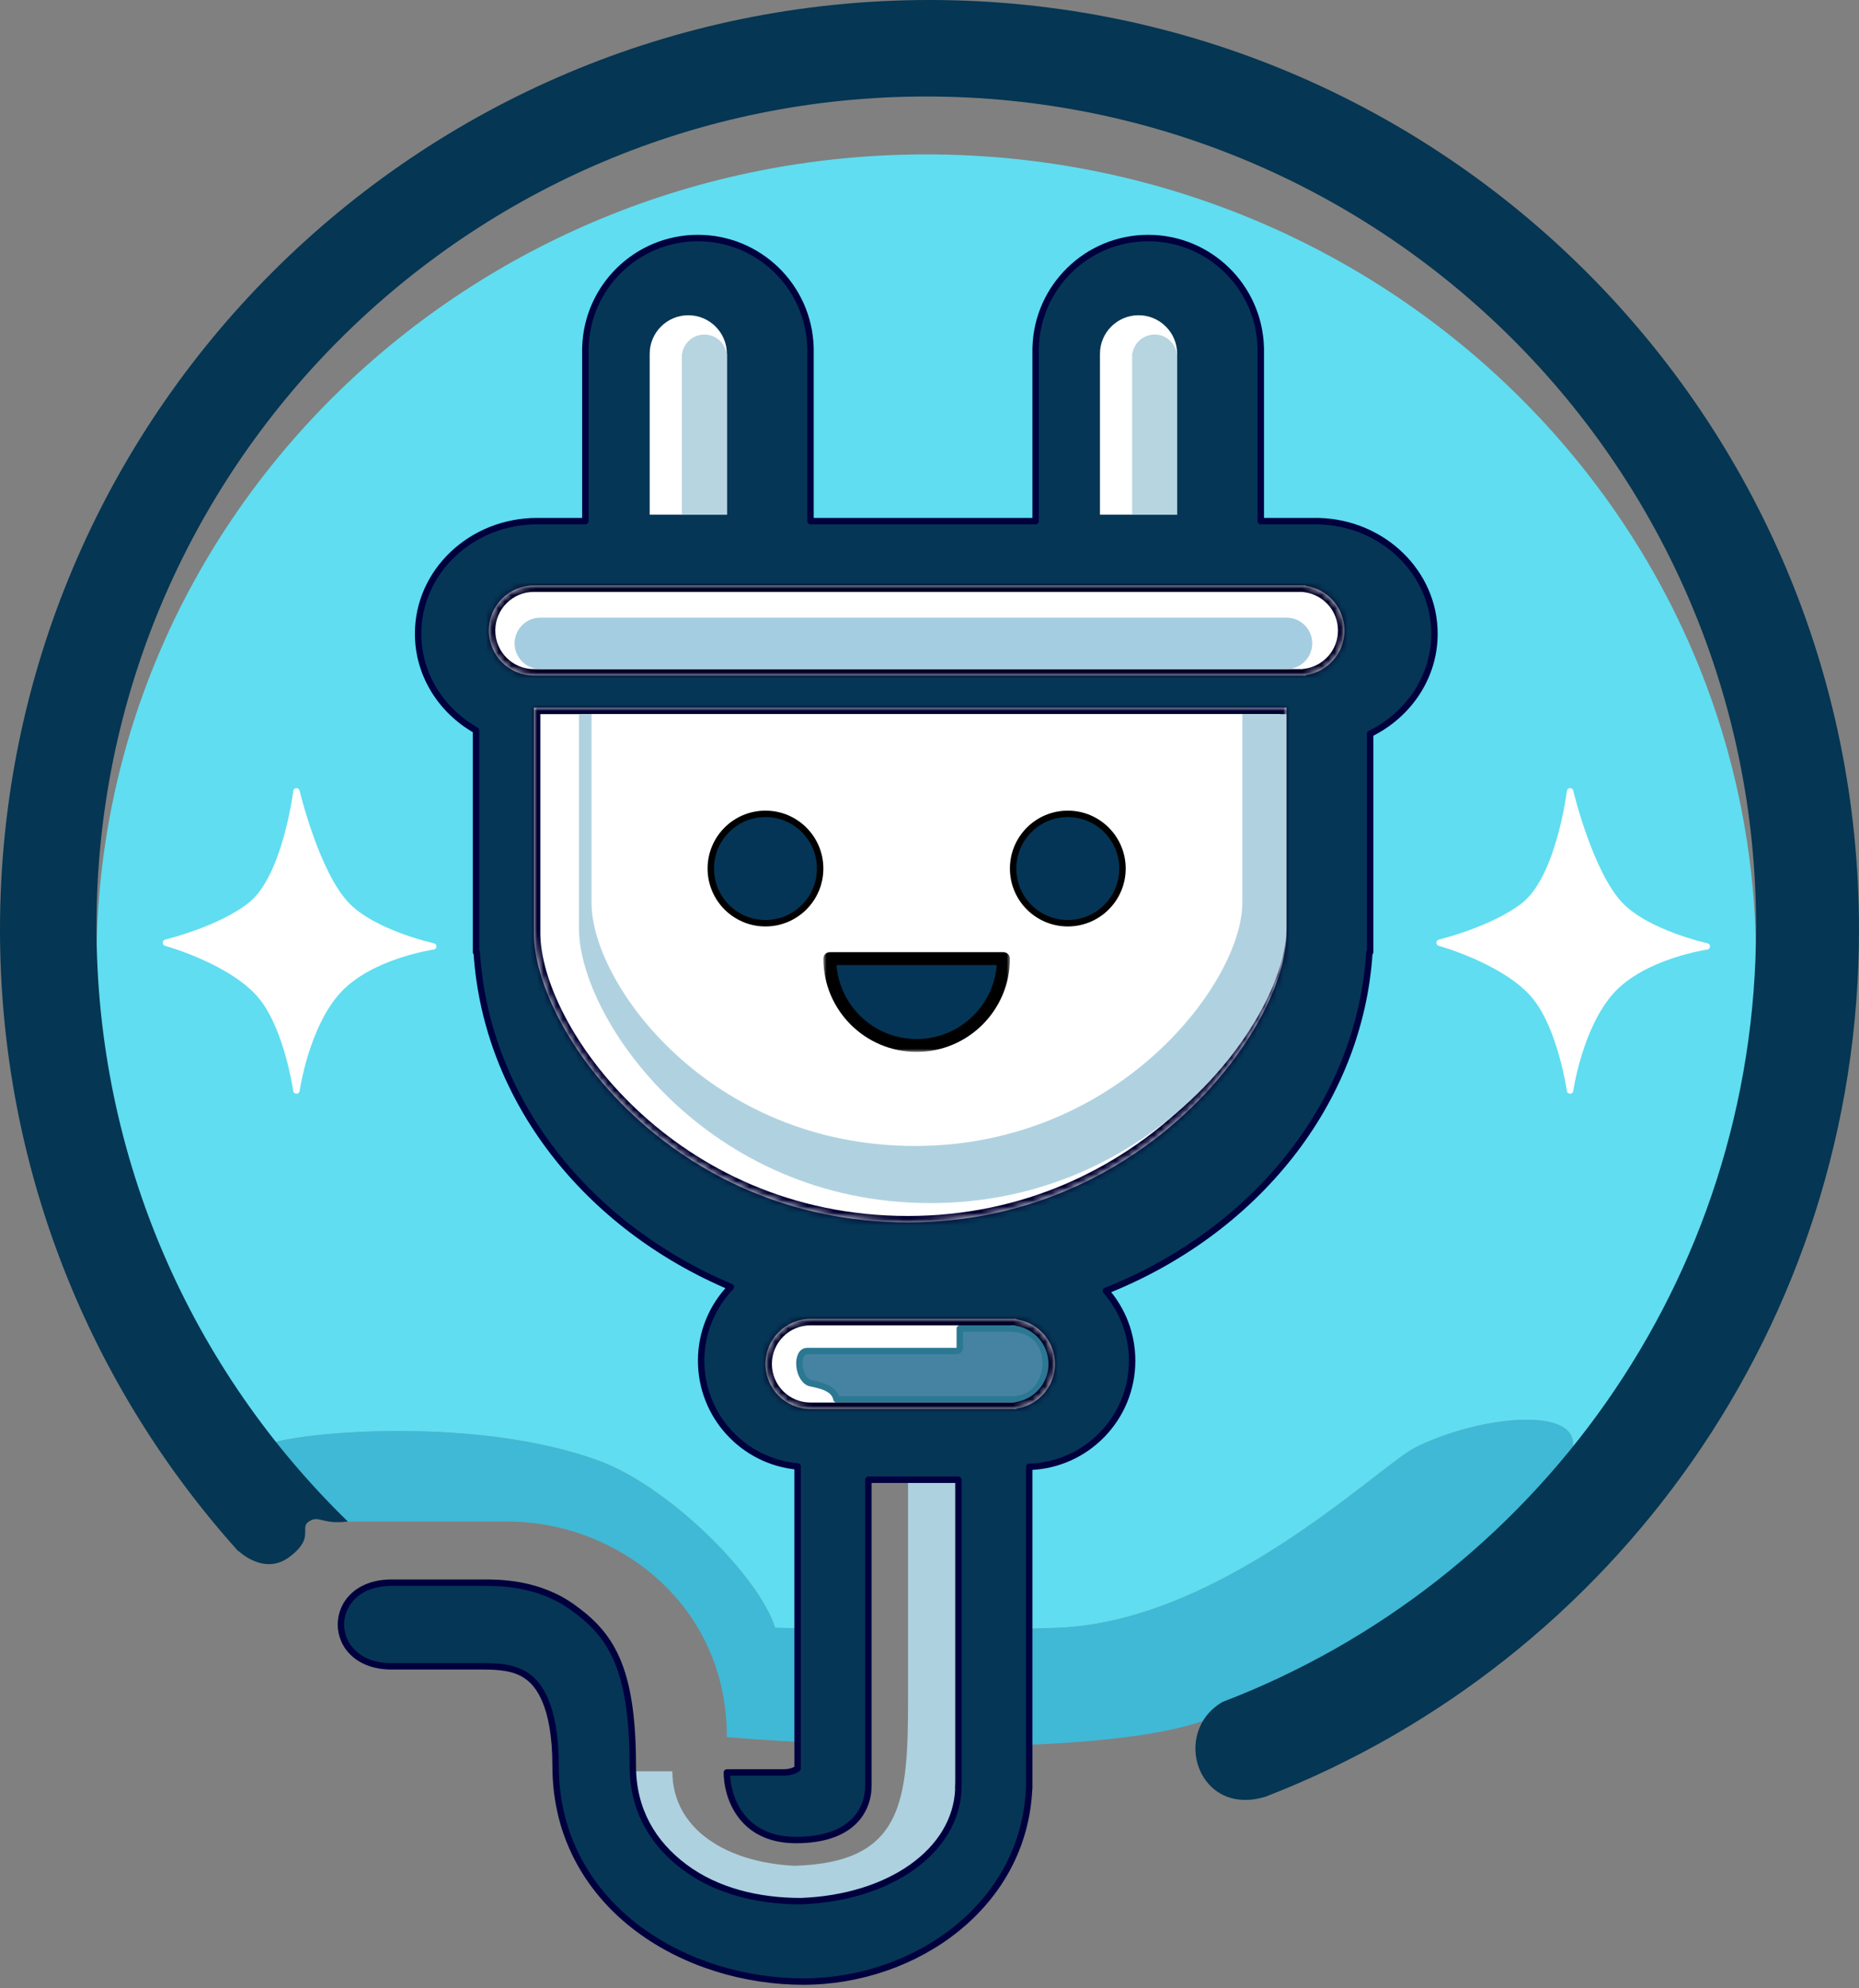 <svg width="289" height="309" viewBox="0 0 289 309" fill="none" xmlns="http://www.w3.org/2000/svg">
<rect x="0" y="0" width="289" height="309" fill="#808080" stroke="none"/>
<path fill-rule="evenodd" clip-rule="evenodd" d="M53 236.5L79 236.5C95.5 236.5 113 249 113 270C117.736 270.398 124.019 270.804 131 271.079V253.232C127.147 253.165 123.923 253.085 121.637 253.028C121.227 253.018 120.848 253.008 120.5 253C118 245 104 231 93 227C74.11 220.131 47 222.5 41.5 224.5C41.5 224.5 41 232 53 236.5ZM153 253.297V271.384C166.362 271.178 179.274 270.138 187 267.5C207.5 260.5 243.5 231.5 244.5 225C245.5 218.5 230 220 220 225C218.754 225.623 216.58 227.303 213.671 229.551C203.495 237.414 184.331 252.222 164.5 253C160.677 253.15 156.8 253.244 153 253.297Z" fill="#3FB9D6"/>
<path fill-rule="evenodd" clip-rule="evenodd" d="M244.262 228.301C262.233 206.752 273 179.295 273 149.394C273 80.141 215.245 24 144 24C72.755 24 15 80.141 15 149.394C15 178.086 24.914 204.529 41.595 225.659C41.471 224.935 41.5 224.5 41.5 224.5C47 222.5 74.11 220.131 93 227C104 231 118 245 120.5 253C120.848 253.008 121.227 253.018 121.637 253.028C124.008 253.087 127.389 253.171 131.435 253.239V230H146V253.352C151.937 253.339 158.289 253.244 164.5 253C184.331 252.222 203.495 237.414 213.671 229.551L213.671 229.551C216.58 227.303 218.754 225.623 220 225C230 220 245.5 218.5 244.5 225C244.425 225.484 244.157 226.092 243.716 226.806C243.976 227.282 244.156 227.781 244.262 228.301Z" fill="#60DDF0"/>
<path d="M149.524 230V276.822C149.524 281.857 147.513 289.11 143.024 293C138.388 297.018 132.335 300.265 125.024 300.5C107.148 301.074 97.459 287.393 98 275.312H101.185H104.524C104.524 284.374 113.024 289.5 123.524 290C140.5 289.5 141.168 280 141.168 263.732V230H149.524Z" fill="#ADD1DF"/>
<path fill-rule="evenodd" clip-rule="evenodd" d="M126 54.5V81H161V54.5V54H161.007C161.272 44.566 169.002 37 178.5 37C187.998 37 195.728 44.566 195.993 54H196V54.5V81H204.5H205V81.006C214.986 81.257 223 88.993 223 98.5C223 105.266 218.941 111.135 213 114.048V144.5V148H212.889C211.399 171.501 194.998 191.477 171.922 200.639C174.461 203.541 176 207.341 176 211.5C176 220.445 168.881 227.728 160 227.993V277.5V278H159.982C159.191 296.216 142.263 308 124.875 308C116.002 308 106.575 305.304 99.22 299.806C91.724 294.203 86.375 285.636 86.375 274.5C86.375 264.885 83.629 261.729 82.005 260.565C79.994 259.124 77.474 259 74.875 259H60.875C50.375 259 50.375 246 60.875 246H74.875L75.088 246C77.628 245.997 83.661 245.988 88.995 249.811C94.871 254.022 98.375 259 98.375 274.5C98.375 281.365 101.526 286.548 106.405 290.195C111.425 293.947 117.873 295.5 124.5 295.5C138.266 295.008 148.648 287.749 148.991 278H148.966C148.989 277.667 149 277.334 149 277V230H135V270V277V277.5C135 281.5 132.34 286 123.744 286C115.149 286 113 279.167 113 275.5H121.698C122.798 275.5 123.529 275.232 124 274.877V227.933C115.59 227.175 109 220.107 109 211.5C109 207.05 110.761 203.012 113.625 200.044C91.316 190.632 75.569 171.005 74.111 148H74V144.5V113.52C68.609 110.461 65 104.879 65 98.5C65 88.835 73.283 81 83.5 81C83.667 81 83.834 81.002 84 81.006V81H91V54.5V54H91.007C91.272 44.566 99.002 37 108.5 37C117.998 37 125.728 44.566 125.993 54H126V54.5Z" fill="#063655"/>
<path d="M126 81H125.5C125.5 81.276 125.724 81.5 126 81.5V81ZM161 81V81.5C161.276 81.5 161.5 81.276 161.5 81H161ZM161 54V53.5C160.724 53.5 160.5 53.724 160.5 54H161ZM161.007 54V54.5C161.278 54.5 161.499 54.285 161.507 54.014L161.007 54ZM195.993 54L195.493 54.014C195.501 54.285 195.722 54.5 195.993 54.5V54ZM196 54H196.5C196.5 53.724 196.276 53.5 196 53.5V54ZM196 81H195.5C195.5 81.276 195.724 81.5 196 81.5V81ZM205 81H205.5C205.5 80.724 205.276 80.5 205 80.5V81ZM205 81.006H204.5C204.5 81.278 204.716 81.499 204.987 81.506L205 81.006ZM213 114.048L212.78 113.599C212.609 113.683 212.5 113.857 212.5 114.048H213ZM213 148V148.5C213.276 148.5 213.5 148.276 213.5 148H213ZM212.889 148V147.5C212.625 147.5 212.407 147.705 212.39 147.968L212.889 148ZM171.922 200.639L171.737 200.174C171.586 200.234 171.474 200.364 171.436 200.522C171.398 200.68 171.438 200.846 171.545 200.968L171.922 200.639ZM160 227.993L159.985 227.493C159.715 227.501 159.5 227.722 159.5 227.993H160ZM160 278V278.5C160.276 278.5 160.5 278.276 160.5 278H160ZM159.982 278V277.5C159.715 277.5 159.494 277.711 159.483 277.978L159.982 278ZM99.22 299.806L99.52 299.406L99.22 299.806ZM82.005 260.565L81.714 260.971H81.714L82.005 260.565ZM74.875 246V246.5H74.875L74.875 246ZM75.088 246L75.089 246.5H75.089L75.088 246ZM88.995 249.811L88.704 250.217L88.995 249.811ZM106.405 290.195L106.105 290.595L106.405 290.195ZM124.5 295.5V296C124.506 296 124.512 296 124.518 296L124.5 295.5ZM148.991 278L149.491 278.018C149.496 277.882 149.445 277.75 149.351 277.653C149.257 277.555 149.127 277.5 148.991 277.5V278ZM148.966 278L148.467 277.967C148.458 278.105 148.506 278.24 148.601 278.342C148.696 278.443 148.828 278.5 148.966 278.5V278ZM149 230H149.5C149.5 229.724 149.276 229.5 149 229.5V230ZM135 230V229.5C134.724 229.5 134.5 229.724 134.5 230H135ZM113 275.5V275C112.724 275 112.5 275.224 112.5 275.5H113ZM124 274.877L124.301 275.276C124.426 275.181 124.5 275.034 124.5 274.877H124ZM124 227.933H124.5C124.5 227.674 124.303 227.458 124.045 227.435L124 227.933ZM113.625 200.044L113.985 200.391C114.099 200.273 114.148 200.105 114.115 199.944C114.082 199.782 113.971 199.648 113.819 199.583L113.625 200.044ZM74.111 148L74.61 147.968C74.593 147.705 74.374 147.5 74.111 147.5V148ZM74 148H73.5C73.5 148.276 73.724 148.5 74 148.5V148ZM74 113.52H74.5C74.5 113.34 74.403 113.173 74.247 113.085L74 113.52ZM84 81.006L83.987 81.506C84.122 81.51 84.253 81.458 84.349 81.364C84.446 81.27 84.5 81.141 84.5 81.006H84ZM84 81V80.5C83.724 80.5 83.5 80.724 83.5 81H84ZM91 81V81.5C91.276 81.5 91.5 81.276 91.5 81H91ZM91 54V53.5C90.724 53.5 90.5 53.724 90.5 54H91ZM91.007 54V54.5C91.278 54.5 91.499 54.285 91.507 54.014L91.007 54ZM125.993 54L125.493 54.014C125.501 54.285 125.722 54.5 125.993 54.5V54ZM126 54H126.5C126.5 53.724 126.276 53.5 126 53.5V54ZM126.5 81V54.5H125.5V81H126.5ZM161 80.5H126V81.5H161V80.5ZM160.5 54.5V81H161.5V54.5H160.5ZM160.5 54V54.5H161.5V54H160.5ZM161.007 53.5H161V54.5H161.007V53.5ZM178.5 36.5C168.731 36.5 160.779 44.282 160.507 53.986L161.507 54.014C161.764 44.85 169.274 37.5 178.5 37.5V36.5ZM196.493 53.986C196.221 44.282 188.269 36.5 178.5 36.5V37.5C187.726 37.5 195.236 44.85 195.493 54.014L196.493 53.986ZM196 53.5H195.993V54.5H196V53.5ZM196.5 54.5V54H195.5V54.5H196.5ZM196.5 81V54.5H195.5V81H196.5ZM204.5 80.5H196V81.5H204.5V80.5ZM205 80.5H204.5V81.5H205V80.5ZM205.5 81.006V81H204.5V81.006H205.5ZM223.5 98.5C223.5 88.696 215.244 80.763 205.013 80.506L204.987 81.506C214.729 81.751 222.5 89.29 222.5 98.5H223.5ZM213.22 114.497C219.315 111.509 223.5 105.475 223.5 98.5H222.5C222.5 105.057 218.566 110.762 212.78 113.599L213.22 114.497ZM213.5 144.5V114.048H212.5V144.5H213.5ZM213.5 148V144.5H212.5V148H213.5ZM212.889 148.5H213V147.5H212.889V148.5ZM172.106 201.104C195.331 191.883 211.884 171.757 213.388 148.032L212.39 147.968C210.915 171.245 194.664 191.071 171.737 200.174L172.106 201.104ZM176.5 211.5C176.5 207.215 174.914 203.299 172.298 200.31L171.545 200.968C174.008 203.783 175.5 207.467 175.5 211.5H176.5ZM160.015 228.492C169.166 228.22 176.5 220.717 176.5 211.5H175.5C175.5 220.174 168.597 227.236 159.985 227.493L160.015 228.492ZM160.5 277.5V227.993H159.5V277.5H160.5ZM160.5 278V277.5H159.5V278H160.5ZM159.982 278.5H160V277.5H159.982V278.5ZM124.875 308.5C142.446 308.5 159.676 296.582 160.482 278.022L159.483 277.978C158.707 295.85 142.079 307.5 124.875 307.5V308.5ZM98.921 300.207C106.373 305.777 115.909 308.5 124.875 308.5V307.5C116.096 307.5 106.777 304.83 99.52 299.406L98.921 300.207ZM85.875 274.5C85.875 285.814 91.315 294.522 98.921 300.207L99.52 299.406C92.132 293.883 86.875 285.458 86.875 274.5H85.875ZM81.714 260.971C83.162 262.009 85.875 264.981 85.875 274.5H86.875C86.875 264.788 84.096 261.448 82.296 260.158L81.714 260.971ZM74.875 259.5C77.486 259.5 79.85 259.635 81.714 260.971L82.296 260.158C80.139 258.613 77.462 258.5 74.875 258.5V259.5ZM60.875 259.5H74.875V258.5H60.875V259.5ZM60.875 245.5C58.144 245.5 56.047 246.348 54.629 247.665C53.212 248.981 52.5 250.74 52.5 252.5C52.5 254.261 53.212 256.02 54.629 257.336C56.047 258.653 58.144 259.5 60.875 259.5V258.5C58.356 258.5 56.515 257.723 55.309 256.603C54.101 255.481 53.5 253.99 53.5 252.5C53.5 251.011 54.101 249.52 55.309 248.398C56.515 247.278 58.356 246.5 60.875 246.5V245.5ZM74.875 245.5H60.875V246.5H74.875V245.5ZM75.088 245.5L74.874 245.5L74.875 246.5L75.089 246.5L75.088 245.5ZM89.286 249.405C83.811 245.481 77.631 245.497 75.087 245.5L75.089 246.5C77.626 246.497 83.511 246.496 88.704 250.217L89.286 249.405ZM98.875 274.5C98.875 266.721 97.997 261.523 96.347 257.723C94.689 253.905 92.269 251.543 89.286 249.405L88.704 250.217C91.597 252.291 93.867 254.523 95.43 258.122C97.001 261.739 97.875 266.78 97.875 274.5H98.875ZM106.704 289.794C101.935 286.23 98.875 281.188 98.875 274.5H97.875C97.875 281.543 101.118 286.867 106.105 290.595L106.704 289.794ZM124.5 295C117.944 295 111.613 293.463 106.704 289.794L106.105 290.595C111.238 294.431 117.801 296 124.5 296V295ZM148.492 277.982C148.326 282.668 145.751 286.788 141.489 289.814C137.224 292.842 131.287 294.757 124.482 295L124.518 296C131.479 295.751 137.615 293.791 142.068 290.629C146.525 287.465 149.312 283.081 149.491 278.018L148.492 277.982ZM148.966 278.5H148.991V277.5H148.966V278.5ZM148.5 277C148.5 277.322 148.489 277.645 148.467 277.967L149.465 278.033C149.488 277.69 149.5 277.345 149.5 277H148.5ZM148.5 230V277H149.5V230H148.5ZM135 230.5H149V229.5H135V230.5ZM135.5 270V230H134.5V270H135.5ZM134.5 270V277H135.5V270H134.5ZM134.5 277V277.5H135.5V277H134.5ZM134.5 277.5C134.5 279.39 133.873 281.372 132.254 282.885C130.634 284.398 127.957 285.5 123.744 285.5V286.5C128.126 286.5 131.078 285.352 132.937 283.615C134.797 281.878 135.5 279.61 135.5 277.5H134.5ZM123.744 285.5C119.6 285.5 117.065 283.863 115.55 281.827C114.017 279.766 113.5 277.253 113.5 275.5H112.5C112.5 277.413 113.057 280.151 114.748 282.423C116.456 284.721 119.293 286.5 123.744 286.5V285.5ZM113 276H121.698V275H113V276ZM121.698 276C122.879 276 123.723 275.712 124.301 275.276L123.699 274.478C123.334 274.753 122.717 275 121.698 275V276ZM123.5 227.933V274.877H124.5V227.933H123.5ZM108.5 211.5C108.5 220.368 115.29 227.65 123.955 228.431L124.045 227.435C115.89 226.7 109.5 219.846 109.5 211.5H108.5ZM113.265 199.697C110.315 202.754 108.5 206.916 108.5 211.5H109.5C109.5 207.185 111.208 203.27 113.985 200.391L113.265 199.697ZM73.612 148.032C75.084 171.255 90.976 191.031 113.431 200.505L113.819 199.583C91.656 190.232 76.054 170.754 74.61 147.968L73.612 148.032ZM74 148.5H74.111V147.5H74V148.5ZM73.5 144.5V148H74.5V144.5H73.5ZM73.5 113.52V144.5H74.5V113.52H73.5ZM64.5 98.5C64.5 105.076 68.22 110.816 73.753 113.954L74.247 113.085C68.997 110.107 65.5 104.683 65.5 98.5H64.5ZM83.5 80.5C73.033 80.5 64.5 88.533 64.5 98.5H65.5C65.5 89.137 73.532 81.5 83.5 81.5V80.5ZM84.013 80.506C83.842 80.502 83.671 80.5 83.5 80.5V81.5C83.663 81.5 83.826 81.502 83.987 81.506L84.013 80.506ZM83.5 81V81.006H84.5V81H83.5ZM91 80.5H84V81.5H91V80.5ZM90.5 54.5V81H91.5V54.5H90.5ZM90.5 54V54.5H91.5V54H90.5ZM91.007 53.5H91V54.5H91.007V53.5ZM108.5 36.5C98.731 36.5 90.779 44.282 90.507 53.986L91.507 54.014C91.764 44.85 99.274 37.5 108.5 37.5V36.5ZM126.493 53.986C126.221 44.282 118.269 36.5 108.5 36.5V37.5C117.726 37.5 125.236 44.85 125.493 54.014L126.493 53.986ZM126 53.5H125.993V54.5H126V53.5ZM126.5 54.5V54H125.5V54.5H126.5Z" fill="#00003F"/>
<path fill-rule="evenodd" clip-rule="evenodd" d="M113 55C113 51.686 110.314 49 107 49C103.686 49 101 51.686 101 55V80H113V55Z" fill="white"/>
<path fill-rule="evenodd" clip-rule="evenodd" d="M113 55.5V80H106V55.5V55H106.035C106.278 53.304 107.737 52 109.5 52C111.263 52 112.722 53.304 112.965 55H113V55.5Z" fill="#B7D4E1"/>
<path fill-rule="evenodd" clip-rule="evenodd" d="M183 55C183 51.686 180.314 49 177 49C173.686 49 171 51.686 171 55V80H183V55Z" fill="white"/>
<mask id="path-9-inside-1_7_412" fill="white">
<path fill-rule="evenodd" clip-rule="evenodd" d="M202 91H83C79.134 91 76 94.134 76 98C76 101.866 79.134 105 83 105H202H203V104.929C206.392 104.444 209 101.526 209 98C209 94.474 206.392 91.556 203 91.071V91H202Z"/>
</mask>
<path fill-rule="evenodd" clip-rule="evenodd" d="M202 91H83C79.134 91 76 94.134 76 98C76 101.866 79.134 105 83 105H202H203V104.929C206.392 104.444 209 101.526 209 98C209 94.474 206.392 91.556 203 91.071V91H202Z" fill="white"/>
<path d="M203 105V106H204V105H203ZM203 104.929L202.858 103.939L202 104.062V104.929H203ZM203 91.071H202V91.938L202.858 92.061L203 91.071ZM203 91H204V90H203V91ZM83 92H202V90H83V92ZM77 98C77 94.686 79.686 92 83 92V90C78.582 90 75 93.582 75 98H77ZM83 104C79.686 104 77 101.314 77 98H75C75 102.418 78.582 106 83 106V104ZM202 104H83V106H202V104ZM203 104H202V106H203V104ZM202 104.929V105H204V104.929H202ZM208 98C208 101.022 205.765 103.523 202.858 103.939L203.142 105.919C207.019 105.364 210 102.031 210 98H208ZM202.858 92.061C205.765 92.477 208 94.978 208 98H210C210 93.969 207.019 90.636 203.142 90.081L202.858 92.061ZM202 91V91.071H204V91H202ZM202 92H203V90H202V92Z" fill="#000027" mask="url(#path-9-inside-1_7_412)"/>
<path fill-rule="evenodd" clip-rule="evenodd" d="M200 96H84C81.791 96 80 97.791 80 100C80 102.209 81.791 104 84 104H200C202.209 104 204 102.209 204 100C204 97.791 202.209 96 200 96Z" fill="#A5CDE2"/>
<path fill-rule="evenodd" clip-rule="evenodd" d="M183 55.5V80H176V55.5V55H176.035C176.278 53.304 177.737 52 179.5 52C181.263 52 182.722 53.304 182.965 55H183V55.5Z" fill="#B7D4E1"/>
<mask id="path-13-inside-2_7_412" fill="white">
<path fill-rule="evenodd" clip-rule="evenodd" d="M200 110H83V145C83 160 104.27 190 141.135 190C178 190 200 159.5 200 145V110Z"/>
</mask>
<path fill-rule="evenodd" clip-rule="evenodd" d="M200 110H83V145C83 160 104.27 190 141.135 190C178 190 200 159.5 200 145V110Z" fill="white"/>
<path d="M83 110V109H82V110H83ZM200 110H201V109H200V110ZM83 111H200V109H83V111ZM84 145V110H82V145H84ZM141.135 189C122.99 189 108.694 181.621 98.93 172.398C89.119 163.132 84 152.126 84 145H82C82 152.874 87.516 164.368 97.556 173.852C107.643 183.379 122.415 191 141.135 191V189ZM199 145C199 148.401 197.7 152.859 195.106 157.674C192.521 162.473 188.687 167.559 183.709 172.207C173.757 181.499 159.277 189 141.135 189V191C159.858 191 174.81 183.251 185.074 173.668C190.205 168.878 194.175 163.621 196.867 158.623C199.55 153.641 201 148.849 201 145H199ZM199 110V145H201V110H199Z" fill="#000031" mask="url(#path-13-inside-2_7_412)"/>
<path fill-rule="evenodd" clip-rule="evenodd" d="M200 111H90V144.25C90 158.5 109.997 187 144.657 187C179.316 187 200 158.025 200 144.25V111Z" fill="#B0D2E0"/>
<path fill-rule="evenodd" clip-rule="evenodd" d="M193.125 111H91.964V140.364C91.964 140.364 91.964 140.364 91.964 140.364C91.964 152.948 110.355 178.117 142.229 178.117C174.103 178.117 193.125 152.529 193.125 140.364V111Z" fill="white"/>
<circle cx="119" cy="135" r="8.5" fill="#043556" stroke="black"/>
<circle cx="166" cy="135" r="8.5" fill="#043556" stroke="black"/>
<mask id="path-19-outside-3_7_412" maskUnits="userSpaceOnUse" x="128" y="147.5" width="29" height="16" fill="black">
<rect fill="white" x="128" y="147.5" width="29" height="16"/>
<path fill-rule="evenodd" clip-rule="evenodd" d="M129 149C129 156.456 135.044 162.5 142.5 162.5C149.956 162.5 156 156.456 156 149L129 149Z"/>
</mask>
<path fill-rule="evenodd" clip-rule="evenodd" d="M129 149C129 156.456 135.044 162.5 142.5 162.5C149.956 162.5 156 156.456 156 149L129 149Z" fill="#043556"/>
<path d="M129 149L129 148C128.448 148 128 148.448 128 149L129 149ZM156 149L157 149C157 148.735 156.895 148.48 156.707 148.293C156.52 148.105 156.265 148 156 148L156 149ZM142.5 161.5C135.596 161.5 130 155.904 130 149L128 149C128 157.008 134.492 163.5 142.5 163.5L142.5 161.5ZM155 149C155 155.904 149.404 161.5 142.5 161.5L142.5 163.5C150.508 163.5 157 157.008 157 149L155 149ZM156 148L129 148L129 150L156 150L156 148Z" fill="black" mask="url(#path-19-outside-3_7_412)"/>
<path fill-rule="evenodd" clip-rule="evenodd" d="M157 205H126C122.134 205 119 208.134 119 212C119 215.866 122.134 219 126 219H157H158V218.929C161.392 218.444 164 215.526 164 212C164 208.474 161.392 205.556 158 205.071V205H157Z" fill="white"/>
<path d="M148.71 210C148.986 210 149.21 209.776 149.21 209.5L149.21 207L149.21 206.5H157C158.998 206.5 160.387 207.2 161.273 208.206C162.169 209.221 162.592 210.592 162.563 211.99C162.504 214.812 160.642 217.5 157.5 217.5H130.047C129.995 217.238 129.9 216.996 129.763 216.773C129.544 216.419 129.233 216.141 128.869 215.919C128.155 215.483 127.173 215.221 126.072 215.009C125.597 214.918 125.184 214.592 124.864 214.085C124.543 213.577 124.342 212.922 124.288 212.271C124.233 211.615 124.332 211.016 124.553 210.603C124.762 210.213 125.065 210 125.5 210H148.71Z" fill="#4683A2" stroke="#2B7892" stroke-linejoin="round"/>
<mask id="path-23-inside-4_7_412" fill="white">
<path fill-rule="evenodd" clip-rule="evenodd" d="M157 205H126C122.134 205 119 208.134 119 212C119 215.866 122.134 219 126 219H157H158V218.929C161.392 218.444 164 215.526 164 212C164 208.474 161.392 205.556 158 205.071V205H157Z"/>
</mask>
<path d="M158 219V220H159V219H158ZM158 218.929L157.858 217.939L157 218.062V218.929H158ZM158 205.071H157V205.938L157.858 206.061L158 205.071ZM158 205H159V204H158V205ZM126 206H157V204H126V206ZM120 212C120 208.686 122.686 206 126 206V204C121.582 204 118 207.582 118 212H120ZM126 218C122.686 218 120 215.314 120 212H118C118 216.418 121.582 220 126 220V218ZM157 218H126V220H157V218ZM158 218H157V220H158V218ZM157 218.929V219H159V218.929H157ZM163 212C163 215.022 160.765 217.523 157.858 217.939L158.142 219.919C162.019 219.364 165 216.031 165 212H163ZM157.858 206.061C160.765 206.477 163 208.978 163 212H165C165 207.969 162.019 204.636 158.142 204.081L157.858 206.061ZM157 205V205.071H159V205H157ZM157 206H158V204H157V206Z" fill="#000027" mask="url(#path-23-inside-4_7_412)"/>
<path fill-rule="evenodd" clip-rule="evenodd" d="M37.072 241.142C14.026 215.541 0 181.658 0 144.5C0 64.695 64.695 0 144.5 0C224.305 0 289 64.695 289 144.5C289 205.843 250.776 258.258 196.847 279.227C186.274 282.596 181.93 269.275 190.053 264.537C238.555 245.995 273 199.02 273 144C273 72.755 215.245 15 144 15C72.755 15 15 72.755 15 144C15 180.277 29.974 213.056 54.078 236.494C54.048 236.495 54.022 236.497 54 236.5C51.996 236.75 50.901 236.479 50.103 236.282C49.307 236.085 48.808 235.962 48 236.5C47.431 236.88 47.438 237.331 47.447 237.91C47.461 238.855 47.481 240.139 45 242C41 245 37 241 37 241C37.024 241.047 37.048 241.095 37.072 241.142Z" fill="#053653"/>
<path d="M46.084 123C46.084 123 49.123 135.721 53.867 140.68C58.078 145.082 67.342 147.101 67.342 147.101C67.342 147.101 57.517 148.5 52.517 154C47.517 159.5 46.084 169.5 46.084 169.5C46.084 169.5 44.706 159.921 40.74 154.977C36.285 149.426 25.8 146.529 25.8 146.529C25.8 146.529 34.279 144.471 39.017 140.68C44.452 136.331 46.084 123 46.084 123Z" fill="white" stroke="white" stroke-linejoin="round"/>
<path d="M244.084 123C244.084 123 247.123 135.721 251.867 140.68C256.078 145.082 265.342 147.101 265.342 147.101C265.342 147.101 255.516 148.5 250.516 154C245.516 159.5 244.084 169.5 244.084 169.5C244.084 169.5 242.707 159.921 238.74 154.977C234.285 149.426 223.8 146.529 223.8 146.529C223.8 146.529 232.279 144.471 237.016 140.68C242.452 136.331 244.084 123 244.084 123Z" fill="white" stroke="white" stroke-linejoin="round"/>
</svg>
